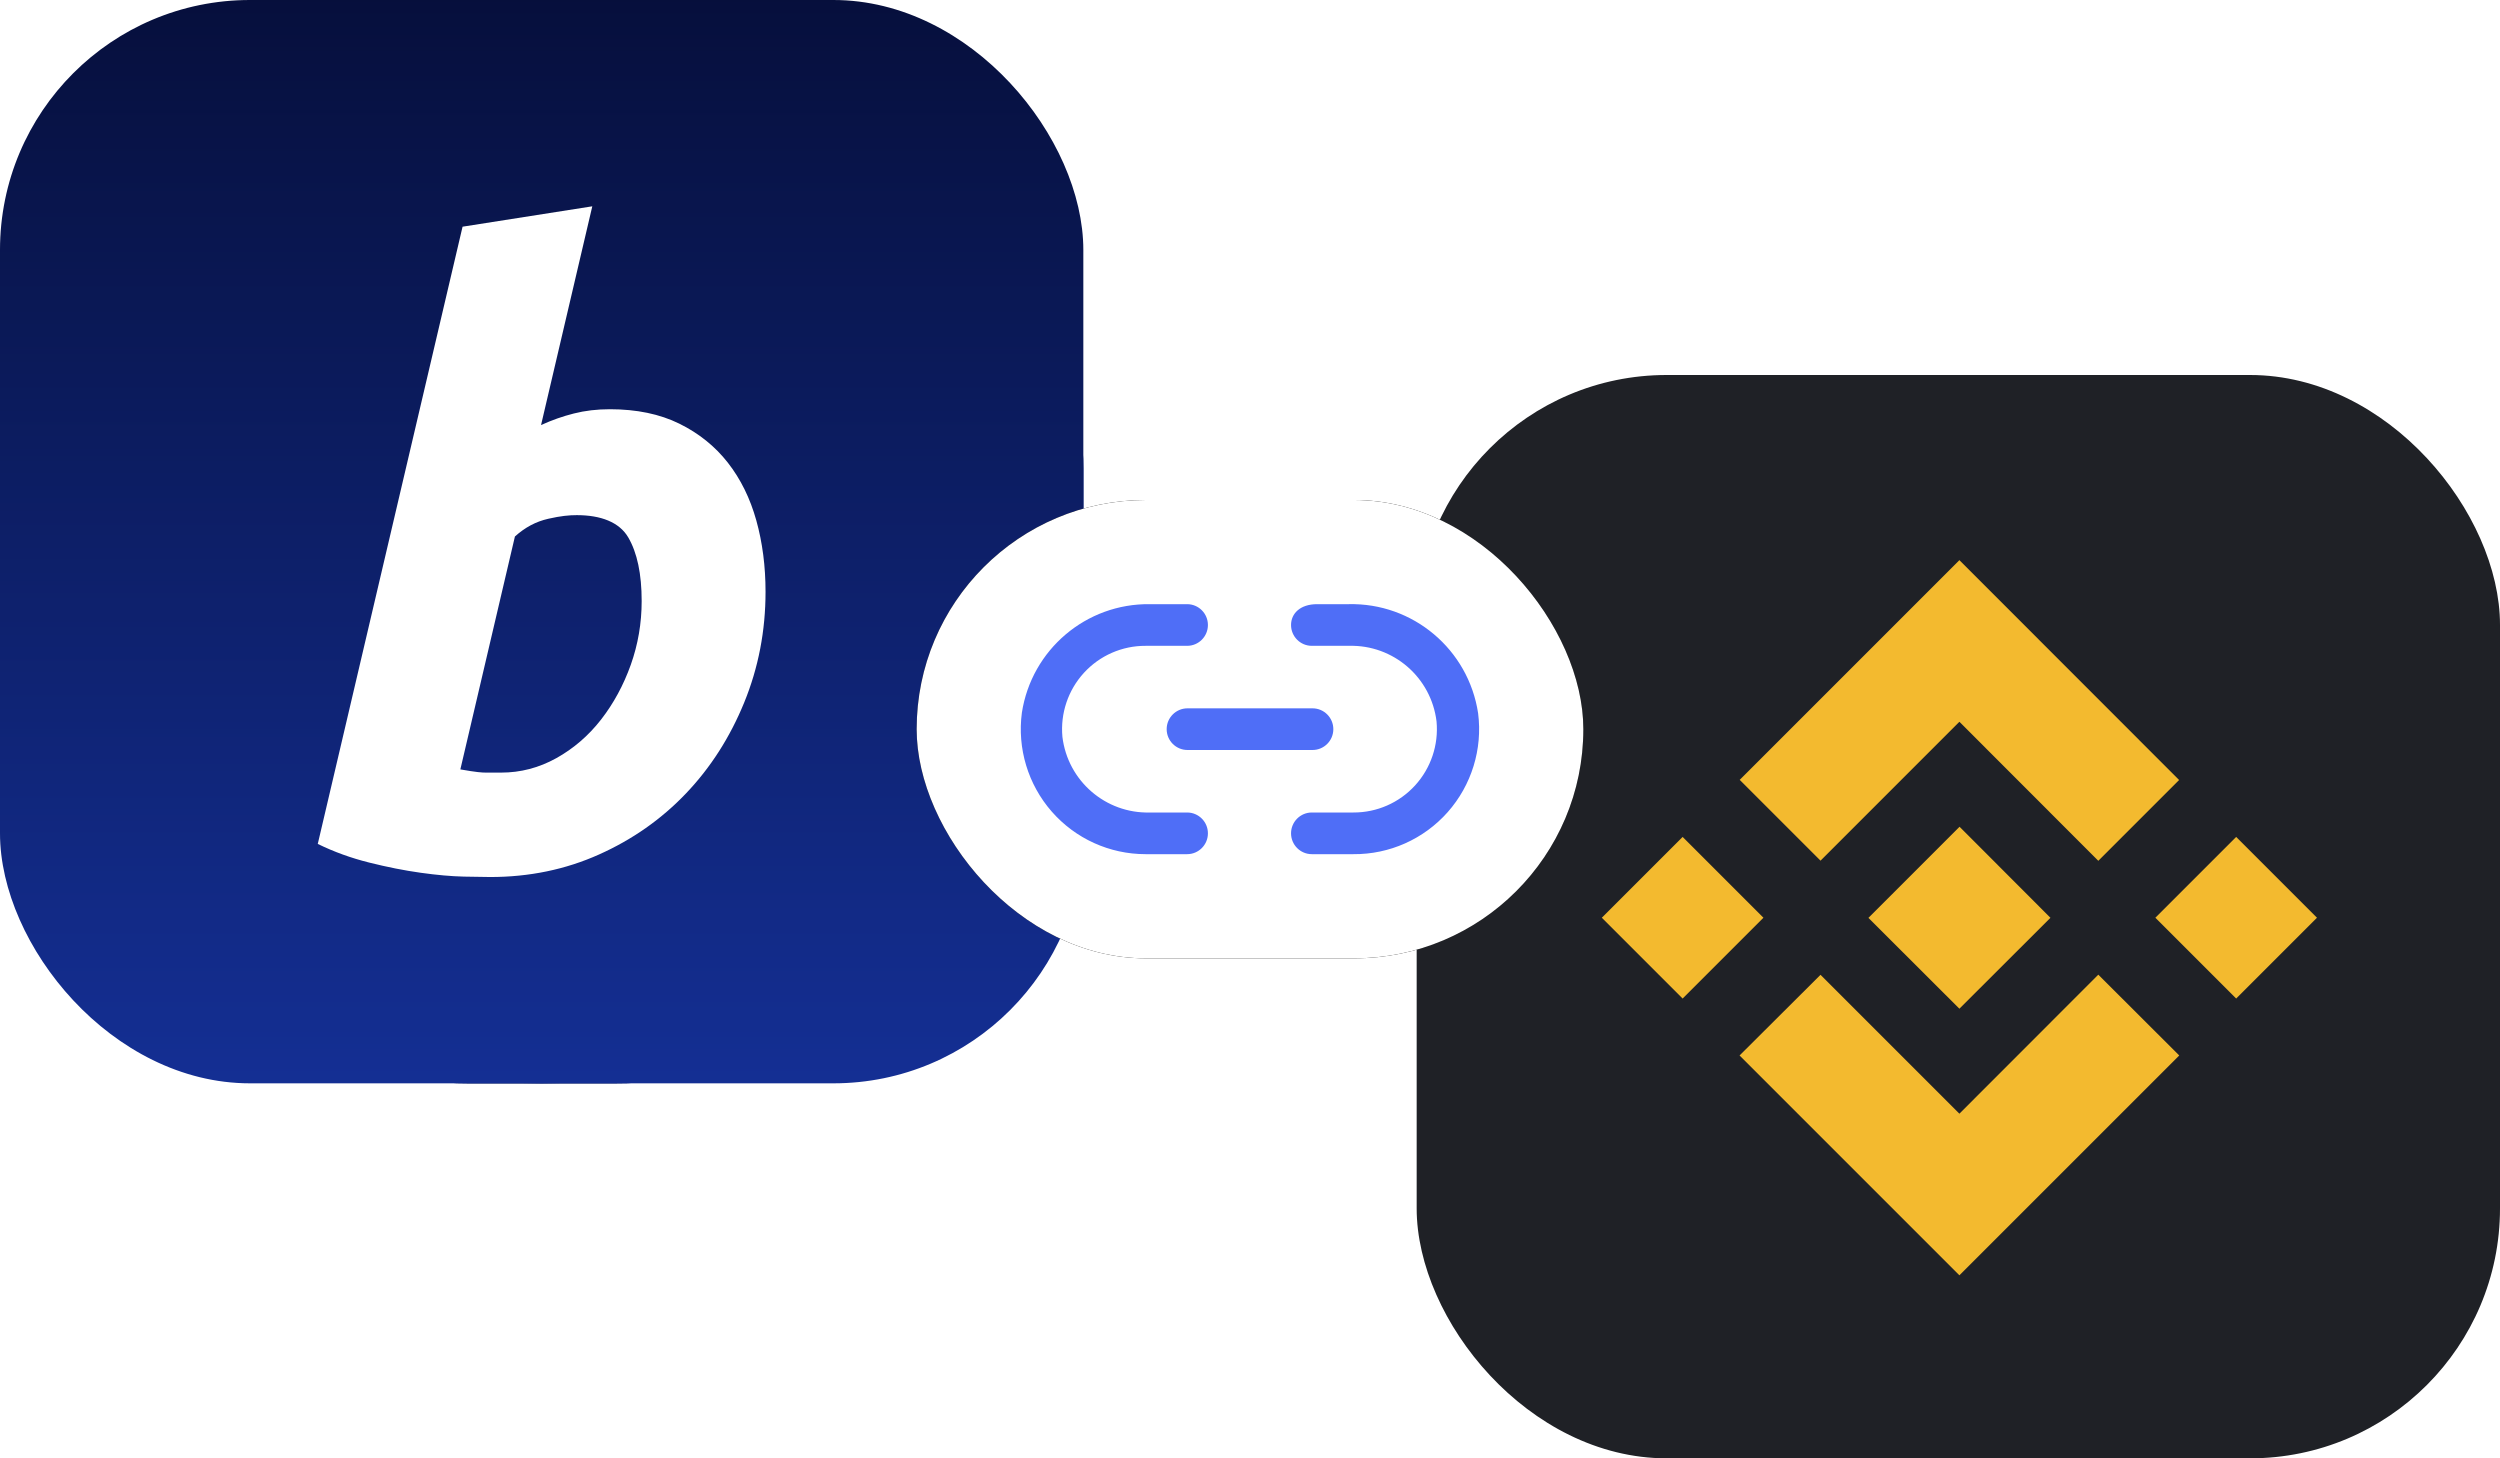 <svg xmlns="http://www.w3.org/2000/svg" xmlns:xlink="http://www.w3.org/1999/xlink" width="120" height="70" viewBox="0 0 120 70">
  <defs>
    <linearGradient id="connect-binance-a" x1="98.699%" x2="8.314%" y1="50%" y2="50%">
      <stop offset="0%" stop-color="#253483"/>
      <stop offset="100%" stop-color="#16225C"/>
    </linearGradient>
    <linearGradient id="connect-binance-b" x1="50%" x2="50%" y1="24.541%" y2="100%">
      <stop offset="0%" stop-color="#142F94"/>
      <stop offset="100%" stop-color="#081A52"/>
    </linearGradient>
    <linearGradient id="connect-binance-c" x1="50%" x2="50%" y1="0%" y2="100%">
      <stop offset="0%" stop-color="#060F3C"/>
      <stop offset="100%" stop-color="#142F94"/>
    </linearGradient>
    <rect id="connect-binance-e" width="32" height="22" x="0" y="0" rx="11"/>
    <filter id="connect-binance-d" width="193.8%" height="236.4%" x="-46.9%" y="-68.2%" filterUnits="objectBoundingBox">
      <feOffset in="SourceAlpha" result="shadowOffsetOuter1"/>
      <feGaussianBlur in="shadowOffsetOuter1" result="shadowBlurOuter1" stdDeviation="5"/>
      <feColorMatrix in="shadowBlurOuter1" values="0 0 0 0 0   0 0 0 0 0   0 0 0 0 0  0 0 0 0.1 0"/>
    </filter>
  </defs>
  <g fill="none" fill-rule="evenodd">
    <g transform="translate(68 18)">
      <rect width="52" height="52" fill="#1F2126" rx="12"/>
      <g fill="#F3BA2F" transform="translate(8.734 8.734)">
        <path d="M10.651,14.578 L17.317,7.911 L23.984,14.585 L27.863,10.706 L17.317,0.153 L6.772,10.699 L10.651,14.578 L10.651,14.578 Z M0.153,17.317 L4.032,13.438 L7.911,17.317 L4.032,21.196 L0.153,17.317 Z M10.651,20.057 L17.317,26.723 L23.984,20.05 L27.87,23.929 L27.87,23.929 L17.317,34.481 L6.772,23.936 L6.765,23.929 L10.651,20.057 L10.651,20.057 Z M26.723,17.317 L30.602,13.438 L34.481,17.317 L30.602,21.196 L26.723,17.317 Z"/>
        <polygon points="21.684 17.317 21.684 17.317 17.324 12.95 14.099 16.177 14.099 16.177 13.725 16.55 12.957 17.317 12.95 17.324 12.957 17.331 17.317 21.684 21.684 17.324 21.684 17.324 21.684 17.324"/>
      </g>
    </g>
    <g fill-rule="nonzero">
      <circle cx="26" cy="26" r="26" fill="#214497"/>
      <rect width="52" height="52" fill="url(#connect-binance-a)" rx="22.5"/>
      <rect width="52" height="52" fill="url(#connect-binance-b)" rx="22.5"/>
      <rect width="52" height="52" fill="url(#connect-binance-c)" rx="12"/>
      <path fill="#FFF" d="M24.051,37.085 C24.988,37.085 25.872,36.854 26.702,36.392 C27.532,35.93 28.249,35.312 28.852,34.538 C29.454,33.763 29.929,32.887 30.278,31.909 C30.625,30.931 30.8,29.912 30.8,28.853 C30.8,27.549 30.585,26.53 30.157,25.797 C29.728,25.063 28.838,24.727 27.687,24.727 C27.312,24.727 26.923,24.764 26.321,24.9 C25.718,25.036 25.198,25.318 24.716,25.752 L22.097,36.931 C22.872,37.069 23.14,37.085 23.328,37.085 L24.051,37.085 L24.051,37.085 Z M29.273,19.643 C30.559,19.643 31.67,19.874 32.608,20.336 C33.545,20.798 34.321,21.422 34.938,22.21 C35.553,22.998 36.008,23.922 36.303,24.981 C36.598,26.041 36.746,27.182 36.746,28.404 C36.746,30.279 36.404,32.052 35.721,33.723 C35.038,35.393 34.107,36.847 32.929,38.083 C31.75,39.32 30.358,40.298 28.751,41.017 C27.144,41.737 25.403,42.097 23.529,42.097 C23.288,42.097 22.866,42.09 22.263,42.077 C21.661,42.063 20.971,42.002 20.194,41.893 C19.417,41.784 18.594,41.622 17.724,41.404 C16.853,41.187 16.03,40.889 15.253,40.508 L22.203,10.881 L28.43,9.903 L25.97,20.403 C26.505,20.159 27.01,19.983 27.546,19.847 C28.081,19.711 28.657,19.643 29.273,19.643 L29.273,19.643 Z"/>
    </g>
    <g transform="translate(44 24)">
      <use fill="#000" filter="url(#connect-binance-d)" xlink:href="#connect-binance-e"/>
      <use fill="#FFF" xlink:href="#connect-binance-e"/>
      <g fill="#4F6EF7" fill-rule="nonzero" transform="translate(4.998 4.998)">
        <path d="M7.002,6.002 C7.002,6.554 7.45,7.002 8.002,7.002 L14.002,7.002 C14.555,7.002 15.002,6.554 15.002,6.002 C15.002,5.45 14.555,5.002 14.002,5.002 L8.002,5.002 C7.45,5.002 7.002,5.45 7.002,6.002 Z"/>
        <path d="M7.984,10.002 L6.198,10.002 C4.073,10.059 2.254,8.487 1.998,6.372 C1.894,5.248 2.268,4.133 3.028,3.301 C3.788,2.469 4.863,1.997 5.988,2.002 L7.984,2.002 C8.535,2.002 8.982,1.554 8.982,1.002 C8.982,0.45 8.535,0.002 7.984,0.002 L6.198,0.002 C3.14,-0.039 0.519,2.183 0.052,5.212 C-0.175,6.926 0.347,8.655 1.484,9.956 C2.621,11.257 4.263,12.002 5.988,12.002 L7.984,12.002 C8.535,12.002 8.982,11.554 8.982,11.002 C8.982,10.45 8.535,10.002 7.984,10.002 L7.984,10.002 Z M21.952,5.242 C21.49,2.172 18.822,-0.073 15.726,0.002 L14.22,0.002 C13.411,0.002 12.972,0.452 12.972,1.002 C12.972,1.554 13.419,2.002 13.97,2.002 L15.756,2.002 C17.881,1.945 19.7,3.517 19.956,5.632 C20.06,6.755 19.686,7.87 18.926,8.703 C18.166,9.535 17.091,10.007 15.966,10.002 L13.97,10.002 C13.419,10.002 12.972,10.45 12.972,11.002 C12.972,11.554 13.419,12.002 13.97,12.002 L15.966,12.002 C17.694,12.016 19.344,11.28 20.491,9.985 C21.638,8.689 22.171,6.96 21.952,5.242 Z"/>
      </g>
    </g>
  </g>
</svg>
